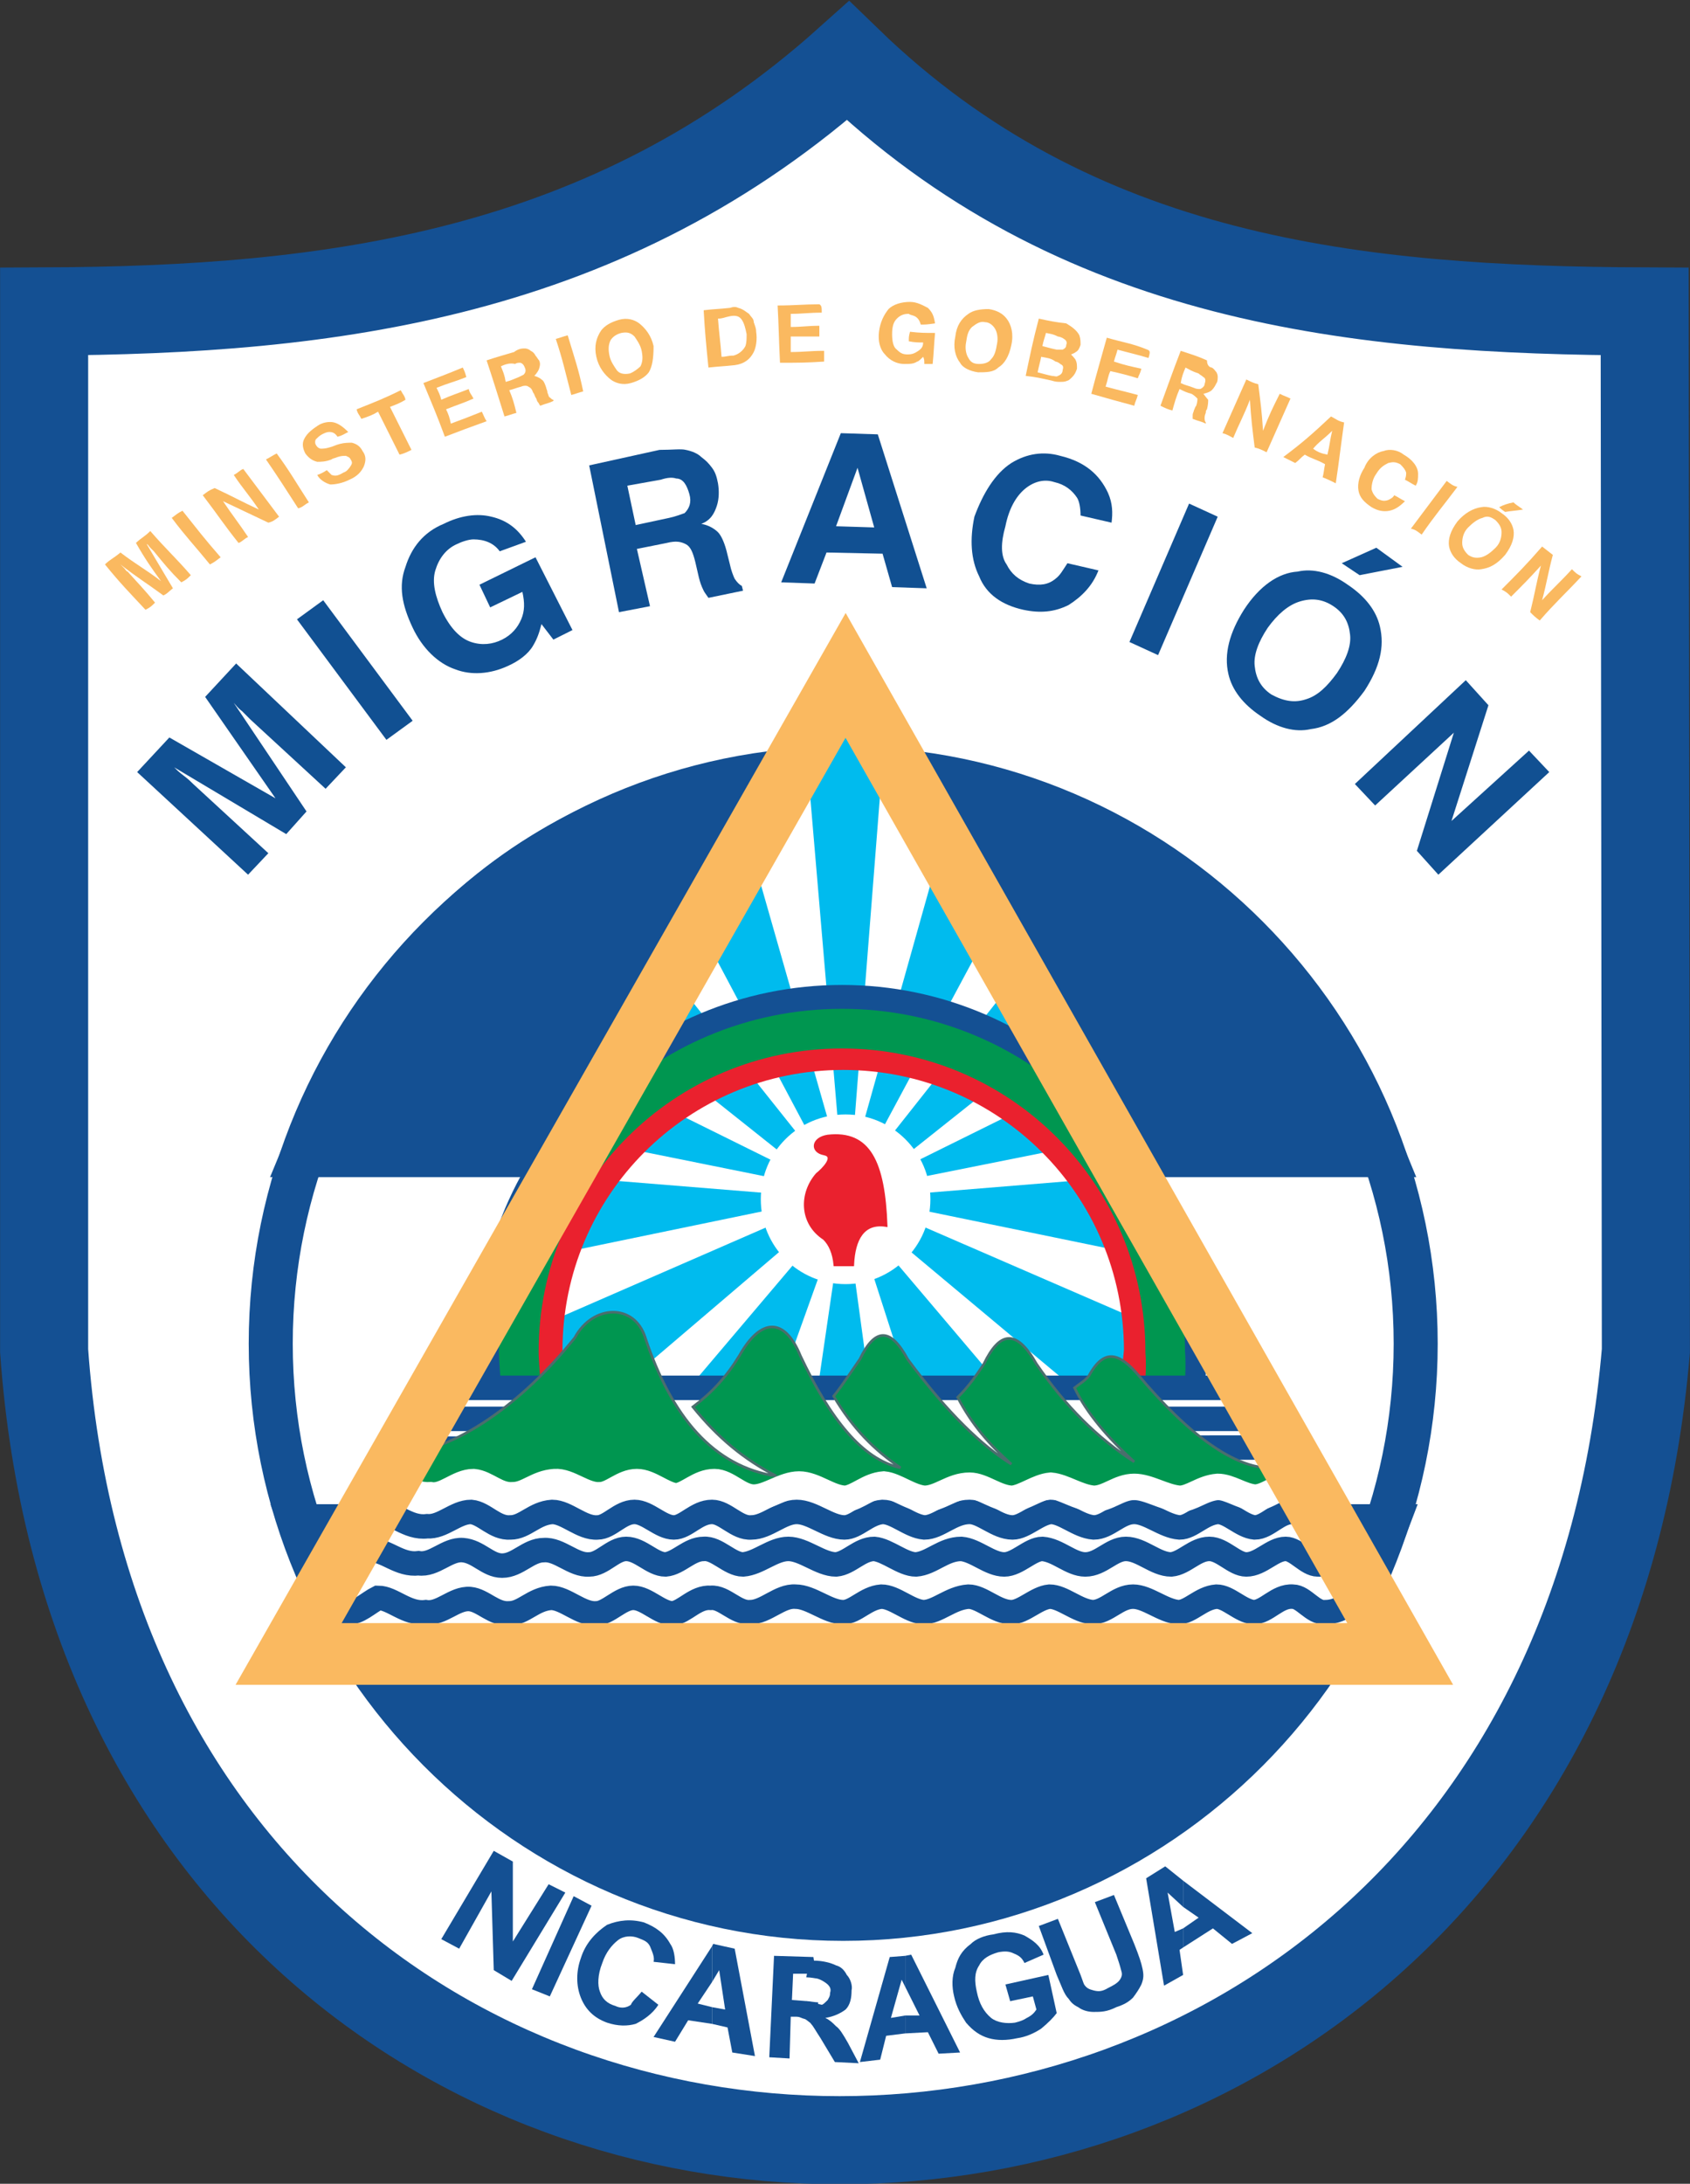 <?xml version="1.0" encoding="UTF-8"?>
<!-- Generator: Adobe Illustrator 17.1.0, SVG Export Plug-In . SVG Version: 6.00 Build 0)  -->
<!DOCTYPE svg PUBLIC "-//W3C//DTD SVG 1.1//EN" "http://www.w3.org/Graphics/SVG/1.1/DTD/svg11.dtd">
<svg version="1.1" id="Capa_1" xmlns="http://www.w3.org/2000/svg" xmlns:xlink="http://www.w3.org/1999/xlink" x="0px" y="0px" viewBox="0 0 141.7 183" enable-background="new 0 0 141.7 183" xml:space="preserve">
<rect x="0" y="0" width="141.7" height="183" fill="#333333" stroke="none"/>
<g>
	<g>
		<path fill="#FFFFFF" stroke="#145093" stroke-width="7.384" d="M71.1,5.1C51,23.1,27.8,26,3.7,26.1v87.1    c6.3,88.2,126.8,88.2,134.3,0l-0.1-87.1C113.8,26,90.2,23.6,71.1,5.1z"/>
		<path fill="none" stroke="#145093" stroke-width="3.692" d="M70.7,64.4c26.4,0,48,21.7,48,48.2s-21.6,48.2-48,48.2    s-48-21.7-48-48.2C22.7,86.1,44.3,64.4,70.7,64.4z"/>
		<path fill="#145093" stroke="#145093" stroke-width="3.692" d="M25.4,96.8h90.6c-8.7-21.3-24.4-31.3-46-32.2    C48,65.6,33.6,76.9,25.4,96.8z"/>
		<path fill="#145093" stroke="#145093" stroke-width="3.692" d="M25.3,127.9h90.9c-7.5,19.9-22.7,31.3-45.3,32.7    C47.8,160.4,31.8,146.1,25.3,127.9z"/>
		<polygon fill="#FFFFFF" stroke="#FFFFFF" stroke-width="0.221" points="46.8,99.5 71.1,58.3 94.9,99.5   "/>
		<g>
			<g>
				<polygon fill="#00BBEE" stroke="#00BBEE" stroke-width="0.221" points="66.9,105.7 68.6,106.8 66.2,113.5 61.4,116.2 58,116.2           "/>
				<polygon fill="#00BBEE" stroke="#00BBEE" stroke-width="0.221" points="65.1,102.6 66,104.2 53.8,114.6 45,116.2 44.9,111.4           "/>
				<polygon fill="#00BBEE" stroke="#00BBEE" stroke-width="0.221" points="46.5,105 64.4,101.3 64.4,100.1 49.6,98.9     "/>
				<polygon fill="#00BBEE" stroke="#00BBEE" stroke-width="0.221" points="52.9,96.2 64.8,98.6 65.2,97.6 55.9,93     "/>
				<path fill="#00BBEE" stroke="#00BBEE" stroke-width="0.221" d="M53.7,87.1l12.2,9.7l1.3-1.2L57,82.8      C57,82.8,53.6,87.2,53.7,87.1z"/>
				<polygon fill="#00BBEE" stroke="#00BBEE" stroke-width="0.221" points="68,95.1 69.5,94.5 63.3,72.8 59.3,78.7     "/>
			</g>
			<g>
				<polygon fill="#00BBEE" stroke="#00BBEE" stroke-width="0.221" points="74.9,105.7 73.3,106.8 76.1,115.5 80.3,116.2       83.8,116.2     "/>
				<polygon fill="#00BBEE" stroke="#00BBEE" stroke-width="0.221" points="76.7,102.6 75.7,104.2 89.7,115.9 96.8,116.2 97,111.4           "/>
				<polygon fill="#00BBEE" stroke="#00BBEE" stroke-width="0.221" points="95.3,105 77.3,101.3 77.3,100.1 92,98.9     "/>
				<polygon fill="#00BBEE" stroke="#00BBEE" stroke-width="0.221" points="88.9,96.2 76.9,98.6 76.5,97.6 85.8,93     "/>
				<path fill="#00BBEE" stroke="#00BBEE" stroke-width="0.221" d="M88,87.1l-12.2,9.7l-1.3-1.2l10.2-12.9      C84.7,82.8,88.2,87.2,88,87.1z"/>
				<polygon fill="#00BBEE" stroke="#00BBEE" stroke-width="0.221" points="73.6,95.1 72.4,94.5 78.5,72.8 82.4,78.7     "/>
			</g>
			<g>
				<polygon fill="#00BBEE" stroke="#00BBEE" stroke-width="0.221" points="70,107.3 71.6,107.4 72.8,116.2 68.7,116.2     "/>
				<polygon fill="#00BBEE" stroke="#00BBEE" stroke-width="0.221" points="67.8,63.9 70.4,94.4 71.5,94.4 73.9,63.8 71.1,57.4           "/>
			</g>
		</g>
		<path fill="none" stroke="#145093" stroke-width="3.322" d="M99,117.8L42,117.9c-0.3-1.5-0.4-3.1-0.4-4.7c0-16.1,13.1-29,29-29    s28.9,13,28.9,29C99.5,115.1,99.4,115.9,99,117.8z"/>
		<path fill="none" stroke="#EA212E" stroke-width="3.322" d="M95.6,117.7l-49.8-0.1c-0.1-0.9-0.3-3.6-0.3-4.4    c0-14,11.3-25.2,25.2-25.2s25.2,11.2,25.2,25.2C95.8,114,95.6,116.8,95.6,117.7z"/>
		<path fill="none" stroke="#009650" stroke-width="3.322" d="M97.5,117.4H43.8c-0.1-1-0.3-3.2-0.3-4.1c0-15,12.1-27.1,27.1-27.1    s27.1,12.1,27.1,27.1C97.8,114.4,97.7,116.3,97.5,117.4z"/>
		<polygon fill="#FFFFFF" stroke="#FFFFFF" stroke-width="0.221" points="38.2,115.9 25.9,137.9 116.8,137.9 104.8,115.9   "/>
		<g>
			<g>
				<g>
					<line fill="none" stroke="#145093" stroke-width="2.051" x1="34.3" y1="121.4" x2="107.3" y2="121.3"/>
				</g>
			</g>
			<g>
				<g>
					<line fill="none" stroke="#145093" stroke-width="2.051" x1="35.7" y1="118.9" x2="106.4" y2="118.9"/>
				</g>
			</g>
			<g>
				<g>
					<line fill="none" stroke="#145093" stroke-width="2.051" x1="36.8" y1="116.3" x2="105" y2="116.3"/>
				</g>
			</g>
		</g>
		<path fill="#FFFFFF" stroke="#FFFFFF" stroke-width="0.221" d="M70.9,93.5c3.8,0,7,3.1,7,7s-3.2,7-7,7c-3.9,0-7-3.1-7-7    S67,93.5,70.9,93.5z"/>
		<g>
			<polygon fill="#145093" points="37,162.5 41.4,155.1 43,156 43,162.7 46,157.9 47.4,158.6 42.9,166 41.4,165.1 41.2,158.5      38.5,163.3    "/>
			<polygon fill="#145093" points="44.6,166.7 48.1,158.9 49.6,159.7 46.1,167.3    "/>
			<path fill="#145093" d="M53.8,166.9l1.4,1.1c-0.5,0.8-1.3,1.3-1.9,1.6c-0.7,0.2-1.5,0.2-2.4-0.1c-1.1-0.4-1.8-1.1-2.2-2.1     c-0.4-1-0.4-2.2,0-3.3c0.4-1.3,1.3-2.2,2.2-2.8c1-0.4,2-0.5,3.1-0.2c1,0.4,1.7,0.9,2.2,1.8c0.3,0.4,0.4,1.1,0.4,1.7l-1.8-0.2     c0.1-0.4-0.1-0.8-0.3-1.3c-0.2-0.4-0.5-0.5-1-0.7c-0.5-0.2-1.2-0.2-1.7,0.2c-0.5,0.4-1,1-1.3,1.9c-0.4,1-0.4,1.9-0.2,2.4     c0.2,0.6,0.6,1,1.3,1.2c0.4,0.2,0.9,0.2,1.3-0.1C53,167.7,53.4,167.4,53.8,166.9z"/>
			<g>
				<g>
					<polygon fill="#145093" points="59.7,168.2 59.7,169.6 61,169.9 61.4,172 63.3,172.3 61.6,163.3 59.8,162.9 59.7,163.1        59.7,166.1 60.3,165.1 60.8,168.4      "/>
					<polygon fill="#145093" points="59.7,166.1 59.7,163.1 54.8,170.7 56.6,171.1 57.7,169.3 59.7,169.6 59.7,168.2 58.5,167.9             "/>
				</g>
			</g>
			<g>
				<g>
					<path fill="#145093" d="M67.6,167.7l0.4,1.9c0.2,0.2,0.4,0.6,0.8,1.2l1.2,2l2,0.1l-0.9-1.7c-0.4-0.7-0.7-1.2-1-1.4       c-0.3-0.3-0.5-0.5-0.9-0.7c0.7-0.1,1.3-0.4,1.7-0.7c0.4-0.4,0.5-1,0.5-1.6c0.1-0.4-0.1-1-0.4-1.3c-0.2-0.4-0.5-0.7-0.9-0.8       c-0.4-0.2-1.1-0.4-1.9-0.4h-0.3l-0.3,1.4c0.4,0,0.8,0.1,0.9,0.1c0.4,0.1,0.8,0.4,0.9,0.5c0.2,0.2,0.3,0.4,0.2,0.7       c0,0.3-0.1,0.4-0.2,0.6c-0.2,0.2-0.4,0.4-0.5,0.4C68,167.8,68.2,167.8,67.6,167.7z"/>
					<path fill="#145093" d="M68.4,165.3l-0.2-1.3l-3.3-0.1l-0.4,8.5l1.7,0.1l0.1-3.5h0.4c0.4,0,0.4,0.1,0.8,0.2       c0.2,0.1,0.5,0.4,0.7,0.5c0.1,0,0.3,0.1,0.3,0.1l0.1-2c-0.2,0-0.8-0.1-0.9-0.1l-1.3-0.1l0.1-2.2h1.3       C68,165.2,68.3,165.4,68.4,165.3z"/>
				</g>
			</g>
			<g>
				<g>
					<polygon fill="#145093" points="75.9,168.9 75.9,170.4 77.8,170.3 78.7,172.1 80.5,172 76.4,163.8 75.9,163.9 75.9,166.5        77.1,168.9      "/>
					<polygon fill="#145093" points="75.9,166.5 75.9,163.9 74.6,164 72.1,172.8 73.8,172.6 74.3,170.6 75.9,170.4 75.9,168.9        74.7,169.1 75.6,165.9      "/>
				</g>
			</g>
			<path fill="#145093" d="M84.7,167.7l-0.4-1.4l3.6-0.8l0.7,3.2c-0.3,0.4-0.7,0.8-1.3,1.3c-0.6,0.4-1.3,0.7-2,0.8     c-0.9,0.2-1.7,0.2-2.4,0c-0.7-0.2-1.3-0.6-1.9-1.3c-0.4-0.6-0.8-1.3-1-2.2c-0.2-0.8-0.2-1.7,0.1-2.4c0.2-0.8,0.5-1.4,1.3-2     c0.4-0.4,1.1-0.7,1.9-0.8c1.1-0.3,1.9-0.2,2.6,0.1c0.7,0.4,1.3,0.8,1.6,1.6l-1.6,0.7c-0.2-0.4-0.4-0.6-0.9-0.8     c-0.4-0.2-0.8-0.2-1.3-0.1c-0.7,0.2-1.3,0.5-1.6,1.1c-0.4,0.6-0.4,1.3-0.2,2.2c0.2,1,0.6,1.7,1.2,2.2c0.5,0.4,1.3,0.5,2,0.4     c0.4-0.1,0.7-0.2,1-0.4c0.4-0.2,0.6-0.4,0.8-0.7l-0.3-1.1L84.7,167.7z"/>
			<path fill="#145093" d="M87.1,161.4l1.6-0.6l1.7,4.2c0.3,0.7,0.4,1.1,0.5,1.3c0.2,0.3,0.4,0.4,0.8,0.5c0.4,0.1,0.7,0.1,1.2-0.2     c0.4-0.2,0.8-0.4,1-0.7c0.2-0.3,0.2-0.5,0.1-0.8c-0.1-0.4-0.2-0.7-0.4-1.3l-1.8-4.4l1.6-0.6l1.7,4.1c0.4,1,0.6,1.6,0.7,2.1     s0.1,0.8-0.1,1.3c-0.2,0.4-0.4,0.7-0.7,1.1c-0.4,0.4-0.8,0.6-1.4,0.8c-0.8,0.4-1.3,0.4-1.9,0.4c-0.4,0-0.9-0.1-1.3-0.4     c-0.4-0.2-0.6-0.4-0.8-0.7c-0.4-0.4-0.6-1.1-1-2L87.1,161.4z"/>
			<g>
				<g>
					<path fill="#145093" d="M99.2,165.5L99.2,165.5L99.2,165.5z"/>
					<polygon fill="#145093" points="99.2,161.6 99.2,163.2 101.7,161.6 103.3,162.9 105,162 99.2,157.6 99.2,159.8 100.5,160.7             "/>
					<polygon fill="#145093" points="99.2,159.8 99.2,157.6 97.7,156.4 96.1,157.4 97.6,166.4 99.2,165.5 99.2,165.5 98.9,163.4        99.2,163.2 99.2,161.6 98.5,161.9 97.9,158.6      "/>
				</g>
			</g>
		</g>
		<g>
			<g>
				<g>
					<path fill="none" stroke="#145093" stroke-width="2.051" d="M111.2,128c-1,0.1-1.8-1.3-2.7-1.3c-1.3-0.1-2.2,1.3-3.3,1.3       c-1.1-0.1-2.1-1.3-3.1-1.3c-1.3,0.1-2.2,1.3-3.2,1.3c-1.3-0.1-2.6-1.3-3.8-1.3c-1.3,0-2.2,1.3-3.4,1.3       c-1.3-0.1-2.5-1.3-3.6-1.3c-1.1,0.1-2.2,1.3-3.2,1.3c-1.3,0-2.5-1.3-3.6-1.3c-1.5,0-2.6,1.3-3.8,1.3c-1.2-0.1-2.4-1.3-3.5-1.3       c-1.3,0.1-2.2,1.3-3.2,1.3c-1.3,0-2.7-1.3-4-1.3s-2.5,1.3-3.8,1.3c-1.2,0.1-2.2-1.3-3.3-1.3c-1.3,0-2.2,1.3-3.2,1.3       c-1.1,0-2.2-1.3-3.3-1.3c-1.2,0-2.1,1.3-3.1,1.3c-1.3,0.1-2.6-1.3-3.8-1.3c-1.5,0.1-2.3,1.3-3.5,1.3c-1.3,0.1-2.2-1.2-3.3-1.3       c-1.3,0-2.4,1.3-3.7,1.2c-1.6,0.2-2.8-1.2-4-1.2c-0.9,0-1.3,0.8-2.1,1.3"/>
				</g>
			</g>
			<g>
				<g>
					<path fill="none" stroke="#145093" stroke-width="2.051" d="M29,131.1c0.7-0.4,1.2-1.3,2.1-1.2c1.3,0,2.4,1.3,4,1.1       c1.3,0.2,2.4-1.2,3.7-1.1c1.3,0.1,2.1,1.3,3.3,1.3c1.3,0,2.2-1.3,3.5-1.3c1.3-0.1,2.5,1.3,3.8,1.2c1.1,0,2-1.3,3.1-1.3       c1.2,0,2.2,1.3,3.3,1.3c1.1-0.1,2-1.3,3.2-1.3c1.1-0.1,2.2,1.3,3.3,1.3c1.3-0.1,2.5-1.3,3.8-1.3s2.7,1.3,4,1.3       c1.1-0.1,2-1.3,3.2-1.3c1.1,0.1,2.4,1.3,3.5,1.3c1.3-0.1,2.3-1.3,3.8-1.3c1.2,0.1,2.4,1.3,3.6,1.3c1.1,0,2.2-1.3,3.2-1.3       c1.3,0.1,2.4,1.3,3.6,1.3c1.3,0,2.2-1.3,3.4-1.3c1.3,0,2.5,1.3,3.8,1.3c1.1-0.1,2-1.3,3.2-1.3c1.1,0,2.1,1.3,3.1,1.3       c1.2,0,2.2-1.3,3.3-1.3c0.9,0,1.8,1.3,2.7,1.3c0.8,0.1,1.2-0.8,1.8-1.3"/>
				</g>
			</g>
			<g>
				<g>
					<path fill="none" stroke="#145093" stroke-width="2.051" d="M113.9,134.1c-1,0.4-1.7,1-2.8,1c-1,0.1-1.8-1.3-2.7-1.3       c-1.3-0.1-2.2,1.3-3.3,1.3c-1.1-0.1-2.1-1.3-3.1-1.3c-1.3,0.1-2.2,1.3-3.2,1.3c-1.3-0.1-2.6-1.3-3.8-1.3       c-1.3,0-2.2,1.3-3.4,1.3c-1.3-0.1-2.5-1.3-3.6-1.3c-1.1,0.1-2.2,1.3-3.2,1.3c-1.3,0-2.5-1.3-3.6-1.3c-1.5,0.1-2.6,1.3-3.8,1.3       c-1.2-0.1-2.4-1.3-3.5-1.3c-1.3,0.1-2.2,1.3-3.2,1.3c-1.3,0-2.7-1.3-4-1.3c-1.3-0.1-2.5,1.3-3.8,1.3c-1.2,0.1-2.2-1.3-3.3-1.2       c-1.3-0.1-2.2,1.2-3.2,1.3c-1.1,0-2.2-1.3-3.3-1.3s-2.1,1.3-3.1,1.3c-1.3,0.1-2.6-1.3-3.8-1.3c-1.5,0.1-2.3,1.3-3.5,1.3       c-1.3,0.1-2.2-1.1-3.3-1.2c-1.3-0.1-2.4,1.3-3.7,1.1c-1.6,0.2-2.8-1.2-4-1.2c-0.8,0.4-1.7,1.3-2.5,1.2       c-1.1-0.1-1.1-0.9-1.9-1.3"/>
				</g>
			</g>
		</g>
		<path fill="#FFFFFF" stroke="#FFFFFF" stroke-width="0.221" d="M54.7,117.6h38.9l4.3,5.2H56.3C56.3,122.8,54.9,117.8,54.7,117.6z    "/>
		<g>
			<path fill="#009650" stroke="#4A6E6D" stroke-width="0.221" d="M33.6,121.9c4.6-0.4,10.1-4.2,14.6-9.8c1.5-2.8,5-2.9,5.9,0     c2.2,6.6,5.7,10.8,11,11.6c-2.7-1.4-4.9-3.2-7-5.8c1.6-1.2,2.8-2.5,3.9-4.3c1.8-3.2,3.8-3.2,5.1,0c2.5,5.3,5.2,8.7,8.4,9.4     c-2.2-1.5-4-3.3-5.6-6c0.8-1,1.5-2.1,2.2-3.1c1.3-2.7,2.6-2.6,4,0c3.4,4.6,6.3,7.3,8.7,8.8c-1.8-1.6-3.3-3.3-4.5-5.6     c1-1,1.6-1.9,2.2-2.8c1.3-2.7,2.7-3,4.4,0c2.4,3.5,5.1,6.2,8.2,8.2c-2.2-2-4-4.1-5-6.2c0.5-0.4,0.9-0.6,1.2-1     c1.3-2.4,2.6-1.9,4.2,0c3.8,4.5,8.4,8.5,12.2,7.6l0.8,2.5L32.3,125L33.6,121.9z"/>
			<g>
				<g>
					<path fill="#009650" stroke="#FFFFFF" stroke-width="2.215" d="M111.2,125.5c-1,0-1.8-1-2.7-1c-1.3-0.1-2.2,1-3.3,1       c-1.1-0.1-2.1-0.9-3.1-0.9c-1.3,0.1-2.2,1-3.2,1c-1.3-0.1-2.6-1-3.8-1c-1.3,0-2.2,1-3.4,1c-1.3-0.1-2.5-1-3.6-1.1       c-1.1,0.1-2.2,1-3.2,1.1c-1.3,0-2.5-1.1-3.6-1.1c-1.5,0-2.5,1.1-3.8,1.1c-1.2-0.1-2.4-1.1-3.4-1.2c-1.3,0.1-2.2,1.1-3.2,1.2       c-1.3,0-2.6-1.2-3.9-1.2s-2.6,1.1-3.8,1.1c-1.2,0-2.2-1.3-3.3-1.3c-1.3,0-2.2,1.1-3.2,1.2c-1.1-0.1-2.2-1.2-3.3-1.2       c-1.2,0-2.1,1.1-3.1,1.1c-1.3,0.1-2.6-1.2-3.8-1.1c-1.5,0.1-2.3,1.1-3.5,1.1c-1.3,0.1-2.2-1-3.3-1.1c-1.3,0-2.4,1.3-3.6,1.1       c-1.7,0.1-2.9-1.1-4-1.1"/>
				</g>
			</g>
		</g>
		<path fill="#EA212E" stroke="#EA212E" stroke-width="0.221" d="M71.5,106H70c-0.1-1-0.4-1.7-0.9-2.2c-2-1.3-2-3.8-0.6-5.4    c0.5-0.4,1.6-1.5,0.6-1.7c-1.1-0.2-1-1.3,0.3-1.5c3.5-0.4,4.7,2.2,4.9,7.5C72.4,102.4,71.6,103.8,71.5,106z"/>
		<polygon fill="none" stroke="#FAB960" stroke-width="5.17" points="24.2,138.6 70.9,56.6 117.4,138.6   "/>
	</g>
	<g>
		<path fill="#115092" d="M17.2,58.4l2.6-2.8l9.2,8.7l-1.7,1.8l-6.3-5.8c-0.2-0.2-0.4-0.4-0.7-0.7c-0.4-0.3-0.5-0.5-0.7-0.7l6.1,9.1    L24,69.9l-9.4-5.6c0.2,0.2,0.4,0.4,0.8,0.7c0.4,0.3,0.6,0.5,0.8,0.7l6.3,5.8l-1.7,1.8l-9.3-8.6l2.7-2.9l8.9,5.1L17.2,58.4z"/>
		<path fill="#115092" d="M34.6,60.4L32.4,62l-7.5-10.1l2.2-1.6L34.6,60.4z"/>
		<path fill="#115092" d="M41.9,46.2c-0.5-0.7-1.3-1-2.2-1c-0.4,0-1,0.2-1.4,0.4c-0.9,0.4-1.5,1.2-1.8,2.2c-0.3,1,0,2.2,0.6,3.5    c0.7,1.4,1.5,2.2,2.4,2.5s1.8,0.2,2.6-0.2c0.8-0.4,1.3-1,1.6-1.7c0.3-0.7,0.3-1.4,0.1-2.3l-2.7,1.3L40.2,49l4.7-2.3l3.1,6.1    l-1.6,0.8l-1-1.3c-0.2,0.8-0.4,1.3-0.7,1.8c-0.4,0.7-1.2,1.3-2.1,1.7c-1.5,0.7-3.1,0.8-4.4,0.3c-1.5-0.5-2.8-1.8-3.6-3.5    c-0.9-1.9-1.2-3.5-0.6-5.1c0.5-1.6,1.5-2.9,3.2-3.6c1.4-0.7,2.8-0.9,4-0.6c1.3,0.3,2.2,1,2.9,2.1L41.9,46.2z"/>
		<path fill="#115092" d="M57.5,37.7c0.5,0.1,1,0.3,1.3,0.6c0.4,0.3,0.6,0.5,0.9,0.9c0.3,0.4,0.4,0.8,0.5,1.3    c0.1,0.6,0.1,1.3-0.1,1.9c-0.2,0.6-0.5,1.2-1.3,1.5c0.6,0.1,1.1,0.4,1.4,0.7s0.6,1,0.8,1.9l0.2,0.8c0.1,0.5,0.3,1,0.4,1.2    c0.2,0.3,0.4,0.5,0.6,0.6l0.1,0.4l-2.9,0.6c-0.2-0.3-0.3-0.4-0.4-0.6c-0.2-0.4-0.3-0.7-0.4-1.1l-0.3-1.3c-0.2-0.8-0.4-1.3-0.8-1.5    c-0.4-0.2-0.8-0.3-1.6-0.1L53.4,46l1.1,4.8l-2.6,0.5L49.4,39l5.9-1.3C56.4,37.7,57.1,37.6,57.5,37.7z M52.6,40.7l0.7,3.3l2.8-0.6    c0.5-0.1,1-0.3,1.3-0.4c0.4-0.4,0.6-0.9,0.4-1.6c-0.2-0.7-0.5-1.3-1.1-1.3C56.4,40,56,40,55.4,40.2L52.6,40.7z"/>
		<path fill="#115092" d="M70.5,36.3l3.1,0.1l4.1,12.9l-2.9-0.1L74,46.4l-4.7-0.1l-1,2.6l-2.8-0.1L70.5,36.3z M70.1,44.1l3.2,0.1    l-1.4-5L70.1,44.1z"/>
		<path fill="#115092" d="M84.8,38.8c1.3-0.8,2.7-1,4.1-0.6c2.1,0.5,3.3,1.6,4,3.1c0.4,0.9,0.4,1.7,0.3,2.5l-2.6-0.6    c0-0.6-0.1-1.2-0.3-1.5c-0.4-0.6-1-1.1-1.9-1.3c-0.9-0.3-1.8,0-2.5,0.6s-1.3,1.6-1.6,3.1c-0.4,1.4-0.4,2.5,0.1,3.2    c0.4,0.8,1,1.3,1.9,1.6c0.9,0.2,1.6,0.1,2.2-0.4c0.4-0.3,0.6-0.7,1-1.3l2.6,0.6c-0.5,1.3-1.4,2.2-2.5,2.9    c-1.2,0.6-2.4,0.7-3.8,0.4c-1.8-0.4-3.1-1.3-3.7-2.8c-0.7-1.4-0.8-3.1-0.4-5C82.4,41.4,83.4,39.7,84.8,38.8z"/>
		<path fill="#115092" d="M97.1,54.9l-2.4-1.1l5-11.6l2.4,1.1L97.1,54.9z"/>
		<path fill="#115092" d="M109.9,61.1c-1.3,0.3-2.8-0.1-4.2-1.1c-1.5-1-2.4-2.2-2.7-3.5c-0.4-1.7,0.1-3.5,1.3-5.4    c1.3-2,2.9-3.1,4.5-3.2c1.3-0.3,2.8,0.1,4.2,1.1c1.5,1,2.4,2.2,2.7,3.5c0.4,1.7,0,3.4-1.3,5.4C113,59.8,111.6,60.9,109.9,61.1z     M109.5,58.6c1-0.3,1.8-1.1,2.6-2.2c0.8-1.2,1.2-2.3,1.1-3.2c-0.1-1-0.5-1.8-1.4-2.4c-0.9-0.6-1.8-0.7-2.8-0.4    c-1,0.3-1.9,1.1-2.7,2.2c-0.8,1.2-1.2,2.3-1.1,3.2c0.1,1,0.5,1.8,1.4,2.4C107.7,58.8,108.6,58.9,109.5,58.6z M117.6,47.5l-3.6,0.7    l-1.5-1l2.9-1.3L117.6,47.5z"/>
		<path fill="#115092" d="M122.9,57l1.9,2.1l-3.1,9.7l6.5-5.9l1.7,1.8l-9.3,8.6l-1.8-2l3.1-9.9l-6.6,6.1l-1.7-1.8L122.9,57z"/>
	</g>
	<g>
		<g>
			<path fill="#FAB960" d="M11.4,45.5c0.4-0.4,0.7-0.5,1.2-1c1.3,1.5,2.1,2.2,3.4,3.7c-0.3,0.3-0.4,0.4-0.8,0.6     c-1-1-1.4-1.5-2.3-2.6c-0.1-0.1-0.2-0.2-0.3-0.3c-0.1-0.1-0.2-0.3-0.3-0.3c0.9,1.5,1.3,2.2,2.2,3.7c-0.4,0.3-0.4,0.4-0.8,0.6     c-1.5-1.1-2.2-1.5-3.6-2.6c0.1,0.1,0.2,0.2,0.3,0.3c0.1,0.1,0.2,0.3,0.3,0.3c0.9,1,1.4,1.5,2.3,2.6c-0.3,0.3-0.4,0.4-0.8,0.6     c-1.4-1.5-2.1-2.2-3.4-3.8c0.4-0.4,0.7-0.5,1.3-1c1.3,1,2.1,1.4,3.4,2.4C12.7,47.6,12.2,46.9,11.4,45.5z"/>
			<path fill="#FAB960" d="M18.5,46.7c-0.4,0.3-0.5,0.4-0.9,0.6c-1.3-1.6-2-2.3-3.2-3.9c0.4-0.3,0.5-0.4,0.9-0.6     C16.5,44.3,17.1,45.1,18.5,46.7z"/>
			<path fill="#FAB960" d="M17,41.5c0.4-0.3,0.5-0.4,1-0.6c1.5,0.7,2.2,1.1,3.7,1.8c-0.8-1.2-1.3-1.7-2.1-2.9     c0.4-0.2,0.5-0.4,0.8-0.5c1.2,1.6,1.8,2.4,3,4c-0.4,0.3-0.5,0.4-0.9,0.5c-1.5-0.7-2.3-1.1-3.8-1.8c0.8,1.2,1.3,1.8,2.1,3     c-0.4,0.2-0.5,0.4-0.8,0.5C18.8,44,18.3,43.2,17,41.5z"/>
			<path fill="#FAB960" d="M25.9,42.1c-0.4,0.2-0.5,0.4-0.9,0.5c-1.1-1.7-1.6-2.5-2.7-4.1c0.4-0.2,0.5-0.3,0.9-0.5     C24.3,39.5,24.8,40.4,25.9,42.1z"/>
			<path fill="#FAB960" d="M27.4,39.4c0.2,0.2,0.3,0.3,0.4,0.4c0.3,0.1,0.5,0.1,1-0.2c0.3-0.1,0.4-0.3,0.5-0.4     c0.2-0.3,0.3-0.4,0.1-0.7c-0.1-0.2-0.2-0.2-0.4-0.3c-0.2,0-0.4,0-0.7,0.1c-0.2,0.1-0.4,0.1-0.5,0.2c-0.5,0.2-0.9,0.2-1.2,0.2     c-0.4-0.1-0.7-0.3-1-0.7c-0.2-0.4-0.3-0.8-0.1-1.2c0.2-0.4,0.5-0.7,1.1-1.1c0.4-0.3,1-0.4,1.4-0.3c0.4,0.1,0.8,0.4,1.2,0.8     c-0.4,0.2-0.5,0.3-0.9,0.4c-0.2-0.3-0.4-0.4-0.7-0.4c-0.2,0-0.4,0.1-0.6,0.2s-0.4,0.3-0.5,0.4c-0.1,0.1-0.1,0.4,0,0.5     c0.1,0.2,0.3,0.3,0.4,0.3c0.1,0,0.4,0,0.7-0.1c0.4-0.1,0.5-0.2,0.9-0.3c0.4-0.1,0.7-0.1,1-0.1c0.4,0.1,0.7,0.3,0.9,0.7     c0.3,0.4,0.3,0.8,0.1,1.3c-0.2,0.4-0.5,0.8-1.2,1.1c-0.6,0.3-1.2,0.4-1.6,0.4c-0.4-0.1-0.9-0.4-1.1-0.8     C26.9,39.7,27.1,39.6,27.4,39.4z"/>
			<path fill="#FAB960" d="M33.6,32.7c0.2,0.4,0.3,0.4,0.4,0.8c-0.5,0.3-0.8,0.4-1.3,0.6c0.7,1.4,1.1,2.2,1.8,3.6     c-0.4,0.2-0.6,0.3-1,0.4c-0.7-1.4-1.1-2.2-1.8-3.6c-0.5,0.3-0.8,0.4-1.4,0.6c-0.2-0.4-0.3-0.4-0.4-0.8     C31.4,33.7,32.2,33.4,33.6,32.7z"/>
			<path fill="#FAB960" d="M39.1,31.6c-1,0.4-1.5,0.5-2.5,0.9c0.2,0.4,0.3,0.6,0.4,1c0.9-0.4,1.3-0.5,2.3-0.9     c0.1,0.4,0.2,0.4,0.4,0.8c-0.9,0.4-1.3,0.5-2.3,0.9c0.2,0.4,0.3,0.7,0.4,1.2c1.1-0.4,1.6-0.6,2.6-1c0.2,0.4,0.2,0.5,0.4,0.8     c-1.4,0.5-2.2,0.8-3.5,1.3c-0.7-1.9-1.1-2.8-1.8-4.5c1.3-0.5,2.1-0.8,3.3-1.3C38.9,31,39,31.2,39.1,31.6z"/>
			<path fill="#FAB960" d="M44,29.2c0.2,0,0.4,0.1,0.5,0.2c0.2,0.1,0.3,0.2,0.4,0.4c0.1,0.1,0.2,0.3,0.3,0.4c0.1,0.2,0.1,0.4,0,0.7     c-0.1,0.3-0.4,0.6-0.4,0.6s0.4,0.1,0.6,0.3c0.2,0.1,0.3,0.4,0.4,0.7c0,0.1,0.1,0.2,0.1,0.4c0.1,0.2,0.1,0.4,0.2,0.4     c0.1,0.1,0.2,0.2,0.3,0.2c0,0.1,0,0.1,0,0.1c-0.4,0.2-0.6,0.2-1.1,0.4c-0.1-0.1-0.1-0.2-0.2-0.3c-0.1-0.1-0.1-0.3-0.2-0.4     c-0.1-0.2-0.1-0.3-0.2-0.4c-0.1-0.3-0.2-0.4-0.4-0.5c-0.1-0.1-0.4-0.1-0.6,0c-0.4,0.1-0.6,0.2-1,0.3c0.3,0.7,0.4,1.1,0.6,1.9     c-0.4,0.1-0.6,0.2-1,0.3c-0.6-1.9-0.9-2.9-1.5-4.7c0.9-0.3,1.3-0.4,2.3-0.7C43.5,29.2,43.8,29.2,44,29.2z M42,30.7     c0.2,0.5,0.3,0.7,0.4,1.3c0.4-0.1,0.6-0.2,1.1-0.4c0.2-0.1,0.4-0.2,0.4-0.2c0.2-0.2,0.2-0.4,0.1-0.6c-0.1-0.3-0.3-0.4-0.4-0.4     c-0.1,0-0.3,0-0.4,0.1C42.8,30.4,42.4,30.5,42,30.7z"/>
			<path fill="#FAB960" d="M48.9,32.8c-0.4,0.1-0.6,0.2-1,0.3c-0.5-1.9-0.7-2.9-1.3-4.7c0.4-0.1,0.6-0.2,1-0.3     C48.2,30.1,48.5,30.9,48.9,32.8z"/>
			<path fill="#FAB960" d="M54.4,31.2c-0.3,0.4-0.8,0.7-1.5,0.9c-0.7,0.2-1.3,0-1.7-0.3c-0.5-0.4-1-1-1.2-1.9     c-0.2-0.9,0-1.6,0.4-2.2c0.3-0.4,0.8-0.7,1.5-0.9c0.7-0.2,1.3,0,1.7,0.3c0.5,0.4,1,1,1.2,1.9C54.8,30,54.7,30.7,54.4,31.2z      M53.7,30.7c0.2-0.4,0.2-0.8,0.1-1.3c-0.1-0.5-0.4-0.9-0.6-1.2c-0.3-0.3-0.6-0.4-1.1-0.3c-0.4,0.1-0.7,0.3-0.9,0.6     c-0.2,0.4-0.2,0.8-0.1,1.3c0.1,0.5,0.4,0.9,0.6,1.2s0.6,0.4,1.1,0.3C53.1,31.2,53.5,30.9,53.7,30.7z"/>
			<path fill="#FAB960" d="M61.9,25.8c0.4,0.1,0.6,0.3,0.9,0.5c0.2,0.3,0.4,0.4,0.4,0.7c0.1,0.3,0.2,0.5,0.2,0.8     c0.1,0.6,0,1.3-0.2,1.7c-0.3,0.6-0.8,1-1.6,1.1c-0.9,0.1-1.3,0.1-2.2,0.2c-0.2-2-0.3-3-0.4-4.8c0.8-0.1,1.3-0.1,2.2-0.2     C61.5,25.7,61.7,25.7,61.9,25.8z M60.2,26.7c0.1,1.3,0.2,1.9,0.3,3.2c0.4,0,0.5-0.1,1-0.1c0.4-0.1,0.8-0.4,1-0.8     c0.1-0.3,0.1-0.6,0.1-1c-0.1-0.5-0.2-0.9-0.4-1.2c-0.2-0.3-0.5-0.4-1-0.3C60.7,26.6,60.6,26.7,60.2,26.7z"/>
			<path fill="#FAB960" d="M68.9,26.2c-1.1,0-1.6,0.1-2.6,0.1c0,0.4,0,0.6,0,1.1c1,0,1.4-0.1,2.4-0.1c0,0.4,0,0.5,0,0.9     c-1,0-1.4,0-2.4,0c0,0.5,0,0.7,0,1.3c1.1,0,1.6-0.1,2.8-0.1c0,0.4,0,0.5,0,0.9c-1.5,0.1-2.2,0.1-3.7,0.1c-0.1-2-0.1-3-0.2-4.8     c1.4,0,2.2-0.1,3.5-0.1C68.9,25.6,68.9,25.8,68.9,26.2z"/>
			<path fill="#FAB960" d="M77.2,27.2c-0.1-0.4-0.3-0.6-0.5-0.7c-0.2-0.1-0.4-0.1-0.5-0.2c-0.4,0-0.7,0.1-1,0.4     c-0.3,0.3-0.4,0.7-0.4,1.3s0.1,1.1,0.4,1.3c0.3,0.3,0.5,0.4,0.9,0.4s0.6-0.1,0.9-0.3c0.3-0.2,0.4-0.4,0.4-0.7     c-0.4,0-0.7,0-1.2-0.1c0-0.4,0-0.4,0.1-0.8c0.8,0.1,1.3,0.1,2.1,0.1c-0.1,1.1-0.1,1.6-0.2,2.6c-0.3,0-0.4,0-0.7,0     c0-0.3,0-0.4-0.1-0.6c-0.2,0.2-0.4,0.4-0.5,0.4c-0.3,0.2-0.6,0.2-1.1,0.2c-0.6,0-1.2-0.3-1.6-0.8c-0.4-0.4-0.6-1.1-0.5-1.9     c0.1-0.8,0.4-1.4,0.8-1.9c0.4-0.4,1.1-0.6,1.8-0.6c0.6,0,1.1,0.3,1.5,0.5c0.4,0.4,0.5,0.7,0.6,1.3C77.7,27.2,77.6,27.2,77.2,27.2     z"/>
			<path fill="#FAB960" d="M83.7,30.8c-0.4,0.4-1,0.4-1.7,0.4c-0.7-0.1-1.3-0.4-1.5-0.8c-0.4-0.5-0.6-1.3-0.4-2.2     c0.1-0.9,0.5-1.5,1.1-1.9c0.4-0.3,1-0.4,1.7-0.4c0.7,0.1,1.2,0.4,1.5,0.8c0.4,0.5,0.6,1.3,0.4,2.2C84.6,29.9,84.2,30.5,83.7,30.8     z M83.1,30.1c0.3-0.3,0.4-0.7,0.5-1.3c0.1-0.5,0-1-0.2-1.3c-0.2-0.3-0.5-0.5-0.8-0.5c-0.4-0.1-0.7,0.1-1.1,0.4     c-0.3,0.3-0.4,0.6-0.5,1.3c-0.1,0.5,0,1,0.2,1.3c0.2,0.4,0.5,0.5,0.9,0.5C82.5,30.5,82.9,30.4,83.1,30.1z"/>
			<path fill="#FAB960" d="M90.5,28.1c0.1,0.3,0.1,0.5,0.1,0.8c-0.1,0.3-0.2,0.5-0.4,0.6c-0.1,0.1-0.4,0.2-0.4,0.2s0.4,0.4,0.4,0.5     c0.1,0.2,0.1,0.4,0.1,0.7c-0.1,0.3-0.2,0.5-0.4,0.7c-0.1,0.1-0.3,0.3-0.4,0.3c-0.2,0.1-0.4,0.1-0.6,0.1c-0.2,0-0.4,0-0.7-0.1     c-0.9-0.2-1.3-0.3-2.2-0.4c0.4-1.9,0.6-2.9,1.1-4.8c0.9,0.2,1.4,0.3,2.3,0.4C89.9,27.4,90.3,27.7,90.5,28.1z M87.3,29.9     c-0.1,0.5-0.2,0.8-0.3,1.3c0.4,0.1,0.7,0.2,1.2,0.3c0.2,0,0.4,0.1,0.5,0c0.3-0.1,0.4-0.3,0.4-0.5c0.1-0.3,0-0.4-0.2-0.5     c-0.1-0.1-0.3-0.2-0.4-0.2C88.1,30,87.8,30,87.3,29.9z M87.7,27.9c-0.1,0.4-0.2,0.6-0.3,1.1c0.4,0.1,0.7,0.2,1.2,0.3     c0.2,0,0.4,0,0.5,0c0.2-0.1,0.3-0.2,0.3-0.4c0.1-0.2,0-0.4-0.2-0.5c-0.1-0.1-0.4-0.2-0.5-0.2C88.3,28,88.2,28,87.7,27.9z"/>
			<path fill="#FAB960" d="M96.3,30c-1-0.3-1.5-0.4-2.6-0.7c-0.1,0.4-0.2,0.6-0.3,1c0.9,0.3,1.4,0.4,2.3,0.6     c-0.1,0.4-0.2,0.5-0.3,0.8c-1-0.3-1.4-0.4-2.3-0.6c-0.2,0.4-0.2,0.7-0.4,1.3c1.1,0.3,1.6,0.4,2.7,0.7c-0.1,0.4-0.2,0.5-0.3,0.9     c-1.5-0.4-2.2-0.6-3.6-1c0.5-1.9,0.8-2.9,1.3-4.7c1.4,0.4,2.2,0.5,3.4,1C96.5,29.4,96.4,29.6,96.3,30z"/>
			<path fill="#FAB960" d="M101.6,30.8c0.2,0.1,0.3,0.3,0.4,0.4c0.1,0.2,0.1,0.3,0.1,0.4c0,0.1,0,0.4-0.1,0.5     c-0.1,0.2-0.2,0.4-0.4,0.6c-0.2,0.2-0.7,0.3-0.7,0.3s0.3,0.4,0.4,0.5c0,0.2,0,0.4-0.1,0.8c-0.1,0.1-0.1,0.2-0.1,0.3     C101,34.8,101,35,101,35c0,0.1,0,0.3,0.1,0.4c0,0.1,0,0.1,0,0.1c-0.4-0.2-0.6-0.2-1.1-0.4c0-0.1,0-0.2,0-0.3     c0-0.2,0.1-0.3,0.1-0.4c0.1-0.2,0.1-0.3,0.2-0.4c0.1-0.3,0.1-0.5,0.1-0.6c-0.1-0.1-0.3-0.3-0.5-0.4c-0.4-0.1-0.6-0.2-1-0.4     c-0.3,0.7-0.4,1.1-0.6,1.8c-0.4-0.1-0.6-0.2-1-0.4c0.7-1.9,1-2.8,1.7-4.6c0.9,0.3,1.3,0.4,2.2,0.8     C101.2,30.7,101.5,30.8,101.6,30.8z M99.4,30.8c-0.2,0.5-0.3,0.7-0.4,1.3c0.4,0.2,0.6,0.2,1.1,0.4c0.2,0.1,0.4,0.1,0.5,0.1     c0.1,0,0.4-0.2,0.4-0.4c0.1-0.3,0.1-0.5-0.1-0.6c-0.1-0.1-0.3-0.2-0.4-0.3C99.9,31.1,99.8,31,99.4,30.8z"/>
			<path fill="#FAB960" d="M104.5,31.8c0.4,0.2,0.6,0.3,1,0.4c0.2,1.6,0.3,2.3,0.4,3.9c0.5-1.3,0.8-1.9,1.4-3.1     c0.4,0.2,0.5,0.2,0.9,0.4c-0.8,1.8-1.2,2.7-2,4.5c-0.4-0.2-0.6-0.3-1-0.4c-0.2-1.6-0.3-2.4-0.4-4c-0.5,1.3-0.9,2-1.4,3.2     c-0.4-0.2-0.5-0.3-0.9-0.4C103.3,34.5,103.7,33.6,104.5,31.8z"/>
			<path fill="#FAB960" d="M111.6,34.9c0.4,0.2,0.6,0.4,1.1,0.5c-0.3,2.1-0.4,3.1-0.7,5.1c-0.4-0.2-0.6-0.3-1.1-0.5     c0.1-0.4,0.1-0.6,0.2-1.1c-0.7-0.4-1-0.4-1.7-0.8c-0.4,0.3-0.4,0.4-0.8,0.7c-0.4-0.2-0.6-0.3-1-0.5     C109.2,37.1,110,36.4,111.6,34.9z M110.1,37.6c0.4,0.3,0.7,0.4,1.2,0.5c0.2-0.8,0.2-1.2,0.4-2C111,36.8,110.6,37,110.1,37.6z"/>
			<path fill="#FAB960" d="M116,37.8c0.5-0.2,1.2-0.1,1.7,0.3c0.7,0.4,1.2,1,1.2,1.6c0,0.4,0,0.7-0.2,1c-0.4-0.2-0.5-0.3-0.9-0.5     c0.1-0.3,0.1-0.4,0.1-0.6c-0.1-0.3-0.3-0.5-0.5-0.7c-0.4-0.2-0.6-0.2-1-0.1c-0.4,0.2-0.7,0.4-1,0.9c-0.3,0.4-0.4,0.9-0.4,1.3     c0.1,0.4,0.3,0.6,0.5,0.8c0.4,0.2,0.6,0.2,0.9,0.1c0.2-0.1,0.4-0.2,0.5-0.4c0.4,0.2,0.5,0.3,0.9,0.5c-0.4,0.4-0.8,0.7-1.3,0.8     c-0.5,0.1-1,0-1.5-0.3c-0.6-0.4-1-0.8-1.1-1.4c-0.1-0.6,0.1-1.3,0.5-1.9C114.7,38.4,115.4,37.9,116,37.8z"/>
			<path fill="#FAB960" d="M119.2,44.8c-0.4-0.3-0.5-0.4-0.9-0.5c1.2-1.6,1.8-2.4,3-4c0.4,0.3,0.5,0.4,0.9,0.5     C121,42.4,120.3,43.2,119.2,44.8z"/>
			<path fill="#FAB960" d="M124.2,47.7c-0.5,0.1-1.2-0.1-1.7-0.5c-0.6-0.4-0.9-0.9-1-1.4c-0.1-0.6,0.1-1.3,0.7-2.1     c0.6-0.7,1.3-1.1,2-1.2c0.5-0.1,1.2,0.1,1.7,0.5c0.6,0.4,0.9,0.9,1,1.4c0.1,0.6-0.1,1.3-0.7,2.1     C125.5,47.3,124.9,47.6,124.2,47.7z M124.2,46.7c0.4-0.1,0.8-0.4,1.2-0.8c0.4-0.4,0.5-0.9,0.5-1.3c0-0.4-0.2-0.7-0.5-1     c-0.4-0.3-0.7-0.4-1.1-0.2c-0.4,0.1-0.8,0.4-1.2,0.8s-0.5,0.9-0.5,1.3c0,0.4,0.2,0.7,0.5,1C123.4,46.7,123.7,46.8,124.2,46.7z      M127.7,42.7c-0.6,0.1-0.9,0.1-1.5,0.2c-0.3-0.2-0.4-0.3-0.5-0.4c0.4-0.2,0.7-0.3,1.2-0.4C127.1,42.3,127.3,42.4,127.7,42.7z"/>
			<path fill="#FAB960" d="M129.3,45.8c0.4,0.3,0.5,0.4,0.9,0.7c-0.4,1.5-0.5,2.3-0.9,3.8c1-1.1,1.5-1.5,2.5-2.6     c0.3,0.3,0.4,0.4,0.8,0.6c-1.4,1.5-2.2,2.2-3.5,3.7c-0.4-0.3-0.5-0.4-0.8-0.7c0.4-1.6,0.5-2.4,0.9-3.9c-1,1.1-1.5,1.6-2.5,2.6     c-0.3-0.3-0.4-0.4-0.8-0.6C127.2,48.1,128,47.3,129.3,45.8z"/>
		</g>
	</g>
</g>
</svg>